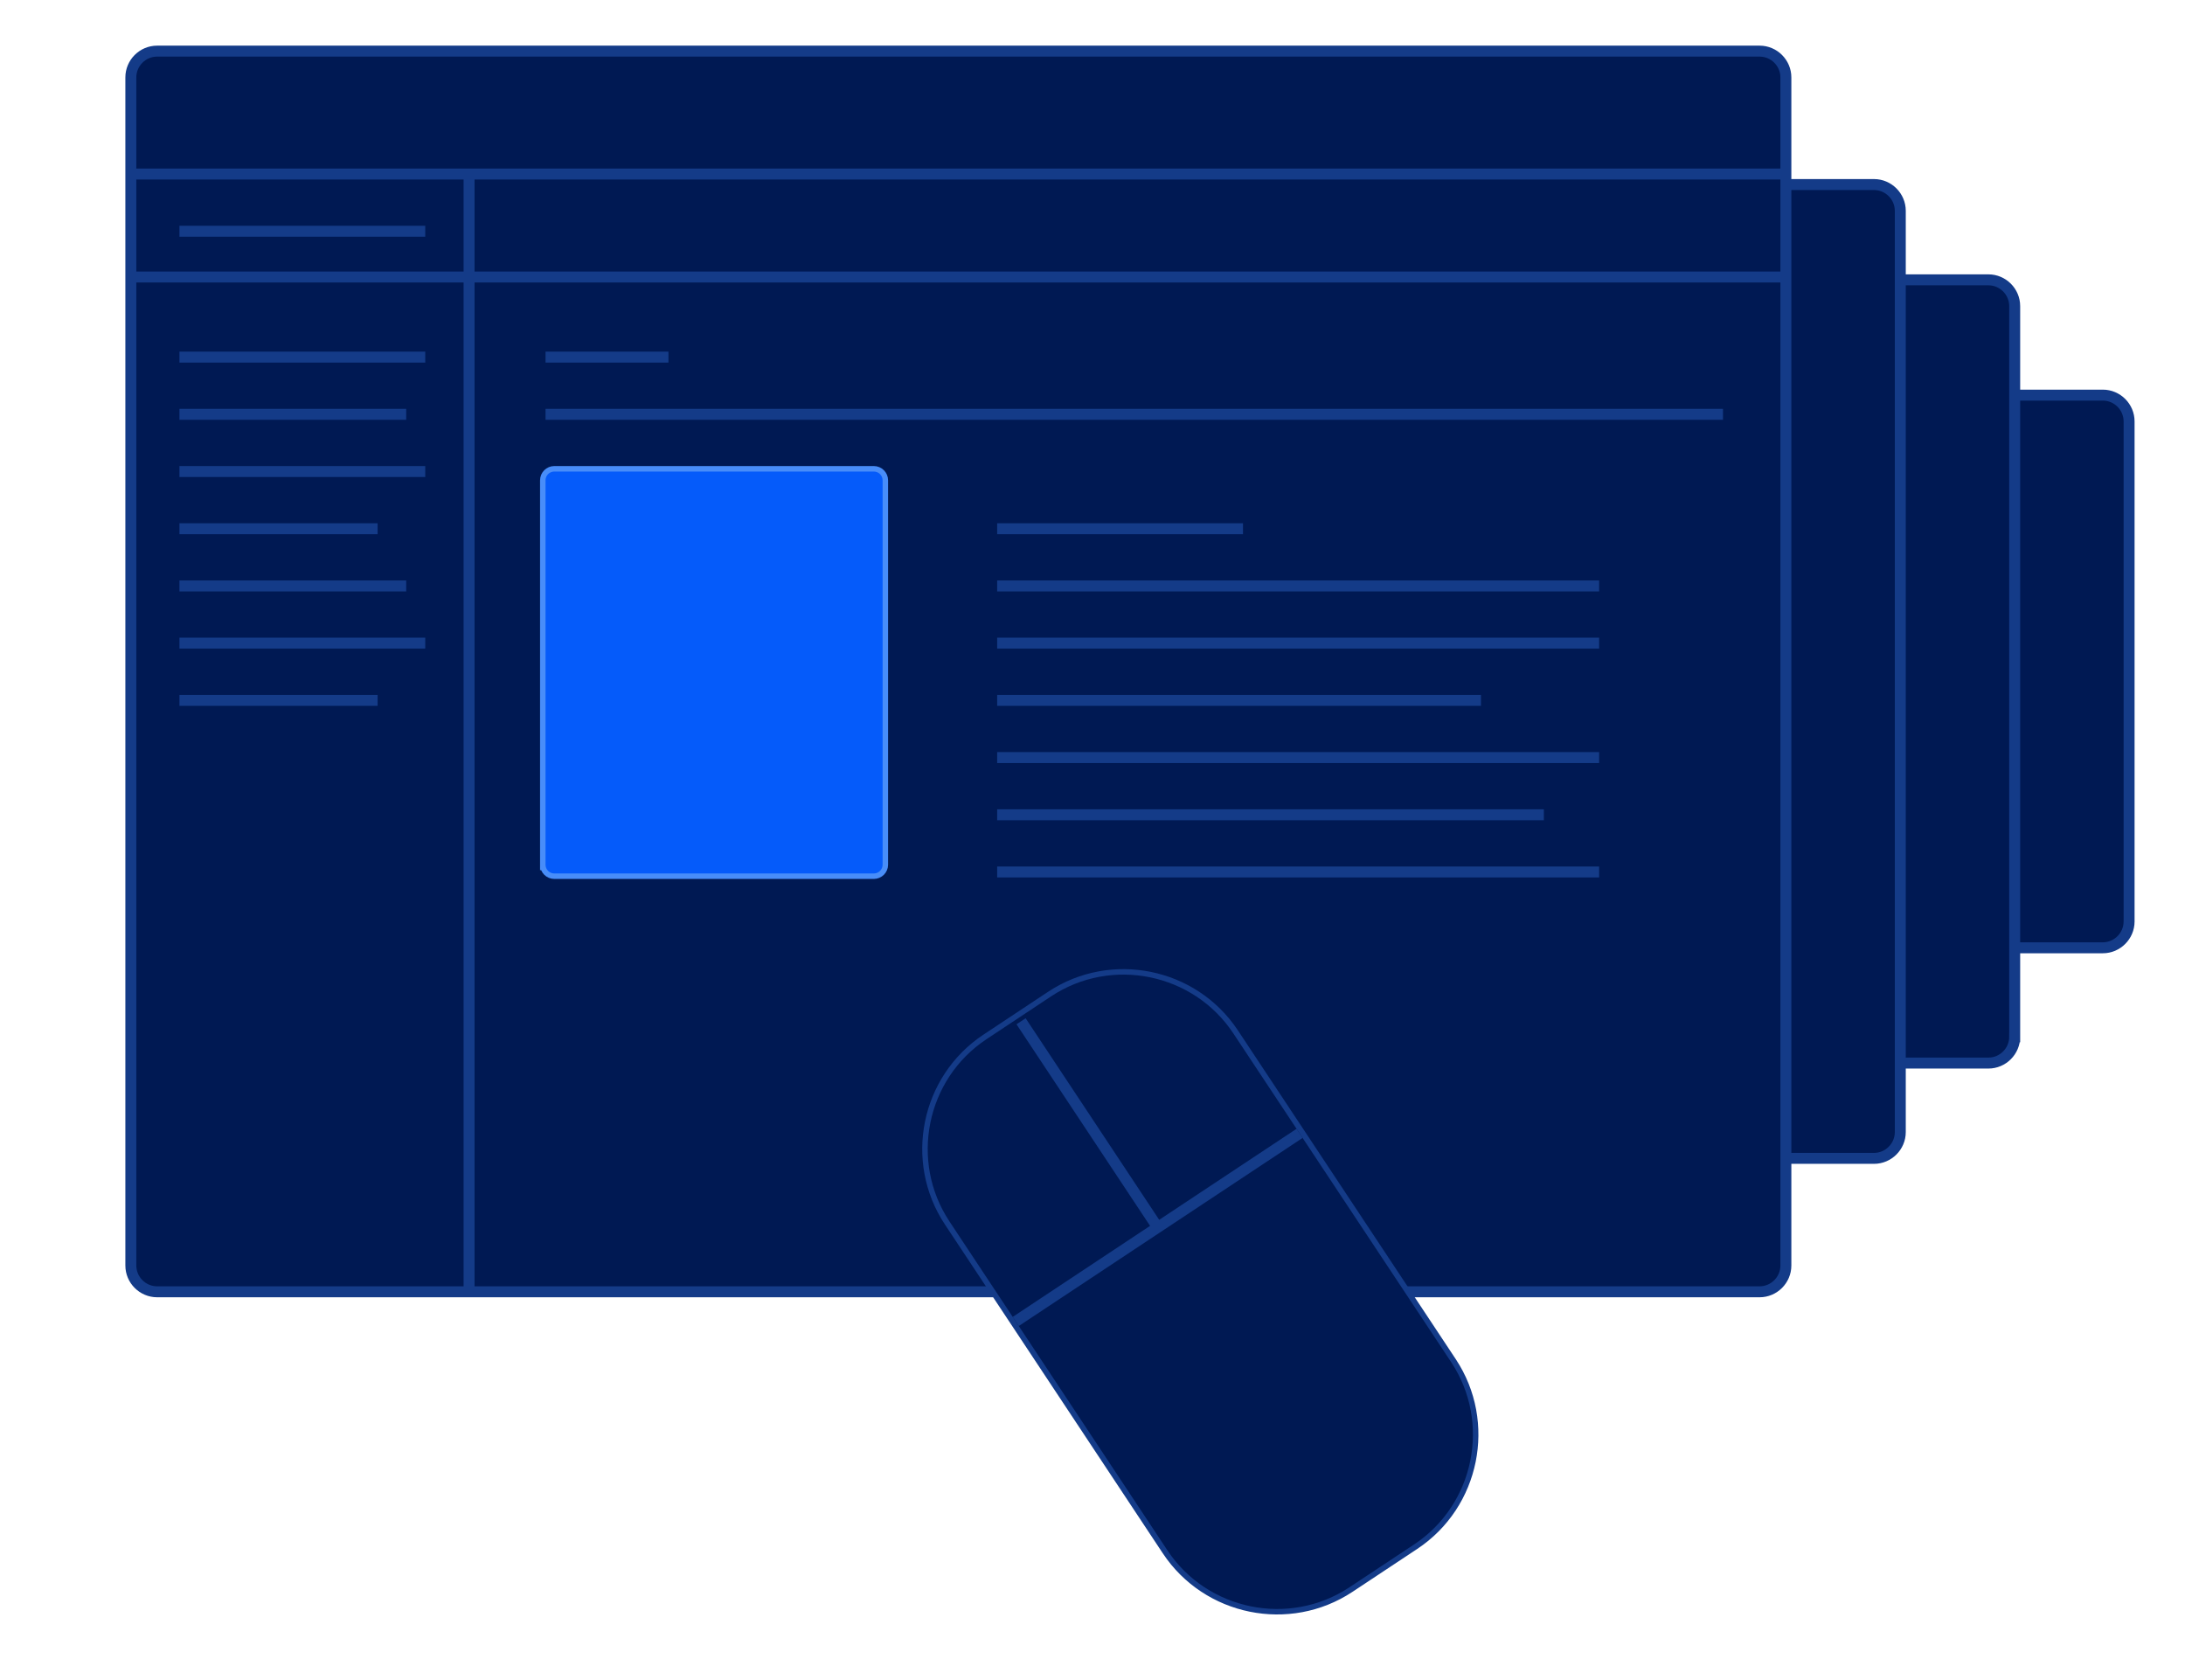 <svg width="249.328" height="191.667" viewBox="0 0 249.328 191.667">
  <g id="menu-icon-1">
    <path fill="#001953" d="M203.784 144.39c0 1.65-1.35 3-3 3H17.93c-1.65 0-3-1.35-3-3V8.833c0-1.65 1.35-3 3-3h182.854c1.65 0 3 1.35 3 3v135.56z" id="pageh"/>
    <g id="page4">
      <path fill="#001953" d="M242.948 105.14c0 1.648-1.35 3-3 3H57.094c-1.65 0-3-1.352-3-3V48.082c0-1.65 1.35-3 3-3h182.854c1.65 0 3 1.35 3 3v57.056z"/>
      <path fill="none" stroke="#143b88" stroke-width="1.25" stroke-miterlimit="10" d="M242.948 105.14c0 1.648-1.35 3-3 3H57.094c-1.65 0-3-1.352-3-3V48.082c0-1.65 1.35-3 3-3h182.854c1.65 0 3 1.35 3 3v57.056z"/>
    </g>
    <g id="page3">
      <path fill="#001953" d="M229.894 118.294c0 1.65-1.35 3-3 3H44.04c-1.65 0-3-1.35-3-3V34.928c0-1.65 1.35-3 3-3h182.854c1.65 0 3 1.35 3 3v83.366z"/>
      <path fill="none" stroke="#143b88" stroke-width="1.25" stroke-miterlimit="10" d="M229.894 118.294c0 1.65-1.35 3-3 3H44.04c-1.65 0-3-1.35-3-3V34.928c0-1.65 1.35-3 3-3h182.854c1.65 0 3 1.35 3 3v83.366z"/>
    </g>
    <g id="page2">
      <path fill="#001953" d="M216.84 129.166c0 1.65-1.352 3-3 3H30.984c-1.65 0-3-1.35-3-3V24.056c0-1.65 1.35-3 3-3H213.84c1.648 0 3 1.35 3 3v105.11z"/>
      <path fill="none" stroke="#143b88" stroke-width="1.25" stroke-miterlimit="10" d="M216.84 129.166c0 1.65-1.352 3-3 3H30.984c-1.65 0-3-1.35-3-3V24.056c0-1.65 1.35-3 3-3H213.84c1.648 0 3 1.35 3 3v105.11z"/>
    </g>
    <g id="page1">
      <path fill="#001953" d="M203.784 144.39c0 1.65-1.35 3-3 3H17.93c-1.65 0-3-1.35-3-3V8.833c0-1.65 1.35-3 3-3h182.854c1.65 0 3 1.35 3 3v135.56z"/>
      <path fill="none" stroke="#143b88" stroke-width="1.25" stroke-miterlimit="10" d="M203.784 144.39c0 1.65-1.35 3-3 3H17.93c-1.65 0-3-1.35-3-3V8.833c0-1.65 1.35-3 3-3h182.854c1.65 0 3 1.35 3 3v135.56z"/>
    </g>
    <g id="image">
      <path fill="none" stroke="#488DF9" stroke-width="1.25" stroke-miterlimit="10" d="M62.25 98.66c0 .55.45 1 1 1h36.463c.55 0 1-.45 1-1V54.8c0-.55-.45-1-1-1H63.25c-.55 0-1 .45-1 1v43.86z"/>
      <path fill="#055BFA" d="M62.25 98.66c0 .55.45 1 1 1h36.463c.55 0 1-.45 1-1V54.8c0-.55-.45-1-1-1H63.25c-.55 0-1 .45-1 1v43.86z"/>
    </g>
    <g id="lines" fill="none" stroke="#143b88" stroke-width="1.25" stroke-miterlimit="10">
      <path d="M20.475 79.91H43.09M20.475 73.38h28.05M20.475 66.854H46.35M20.475 60.327H43.09M20.475 53.8h28.05M20.475 47.272H46.35M62.25 47.272h134.357M113.785 99.49h68.69M113.785 92.963h62.383M113.785 86.436h68.69M113.785 79.91h55.207M113.785 73.38h68.69M113.785 66.854h68.69M62.25 40.744h14.025M113.785 60.327h28.05M20.475 40.744h28.05M20.475 26.384h28.05M53.526 19.856V147.39M14.93 31.606h188.853M14.93 19.857h188.853"/>
    </g>
    <g id="mouse">
      <path fill="none" stroke="#143b88" stroke-width="1.25" stroke-miterlimit="10" d="M165.592 155.417c4.558 6.877 2.66 16.232-4.217 20.79l-7.38 4.89c-6.877 4.56-16.232 2.66-20.79-4.217l-24.862-37.516c-4.558-6.877-2.66-16.233 4.217-20.79l7.38-4.892c6.877-4.557 16.232-2.658 20.79 4.22l24.862 37.515z"/>
      <path fill="#001953" d="M165.592 155.417c4.558 6.877 2.66 16.232-4.217 20.79l-7.38 4.89c-6.877 4.56-16.232 2.66-20.79-4.217l-24.862-37.516c-4.558-6.877-2.66-16.233 4.217-20.79l7.38-4.892c6.877-4.557 16.232-2.658 20.79 4.22l24.862 37.515z"/>
      <path fill="none" stroke="#143b88" stroke-width="1.25" stroke-miterlimit="10" d="M115.905 150.775l32.388-21.462M116.512 116.523l15.587 23.52"/>
    </g>
  </g>
</svg>
